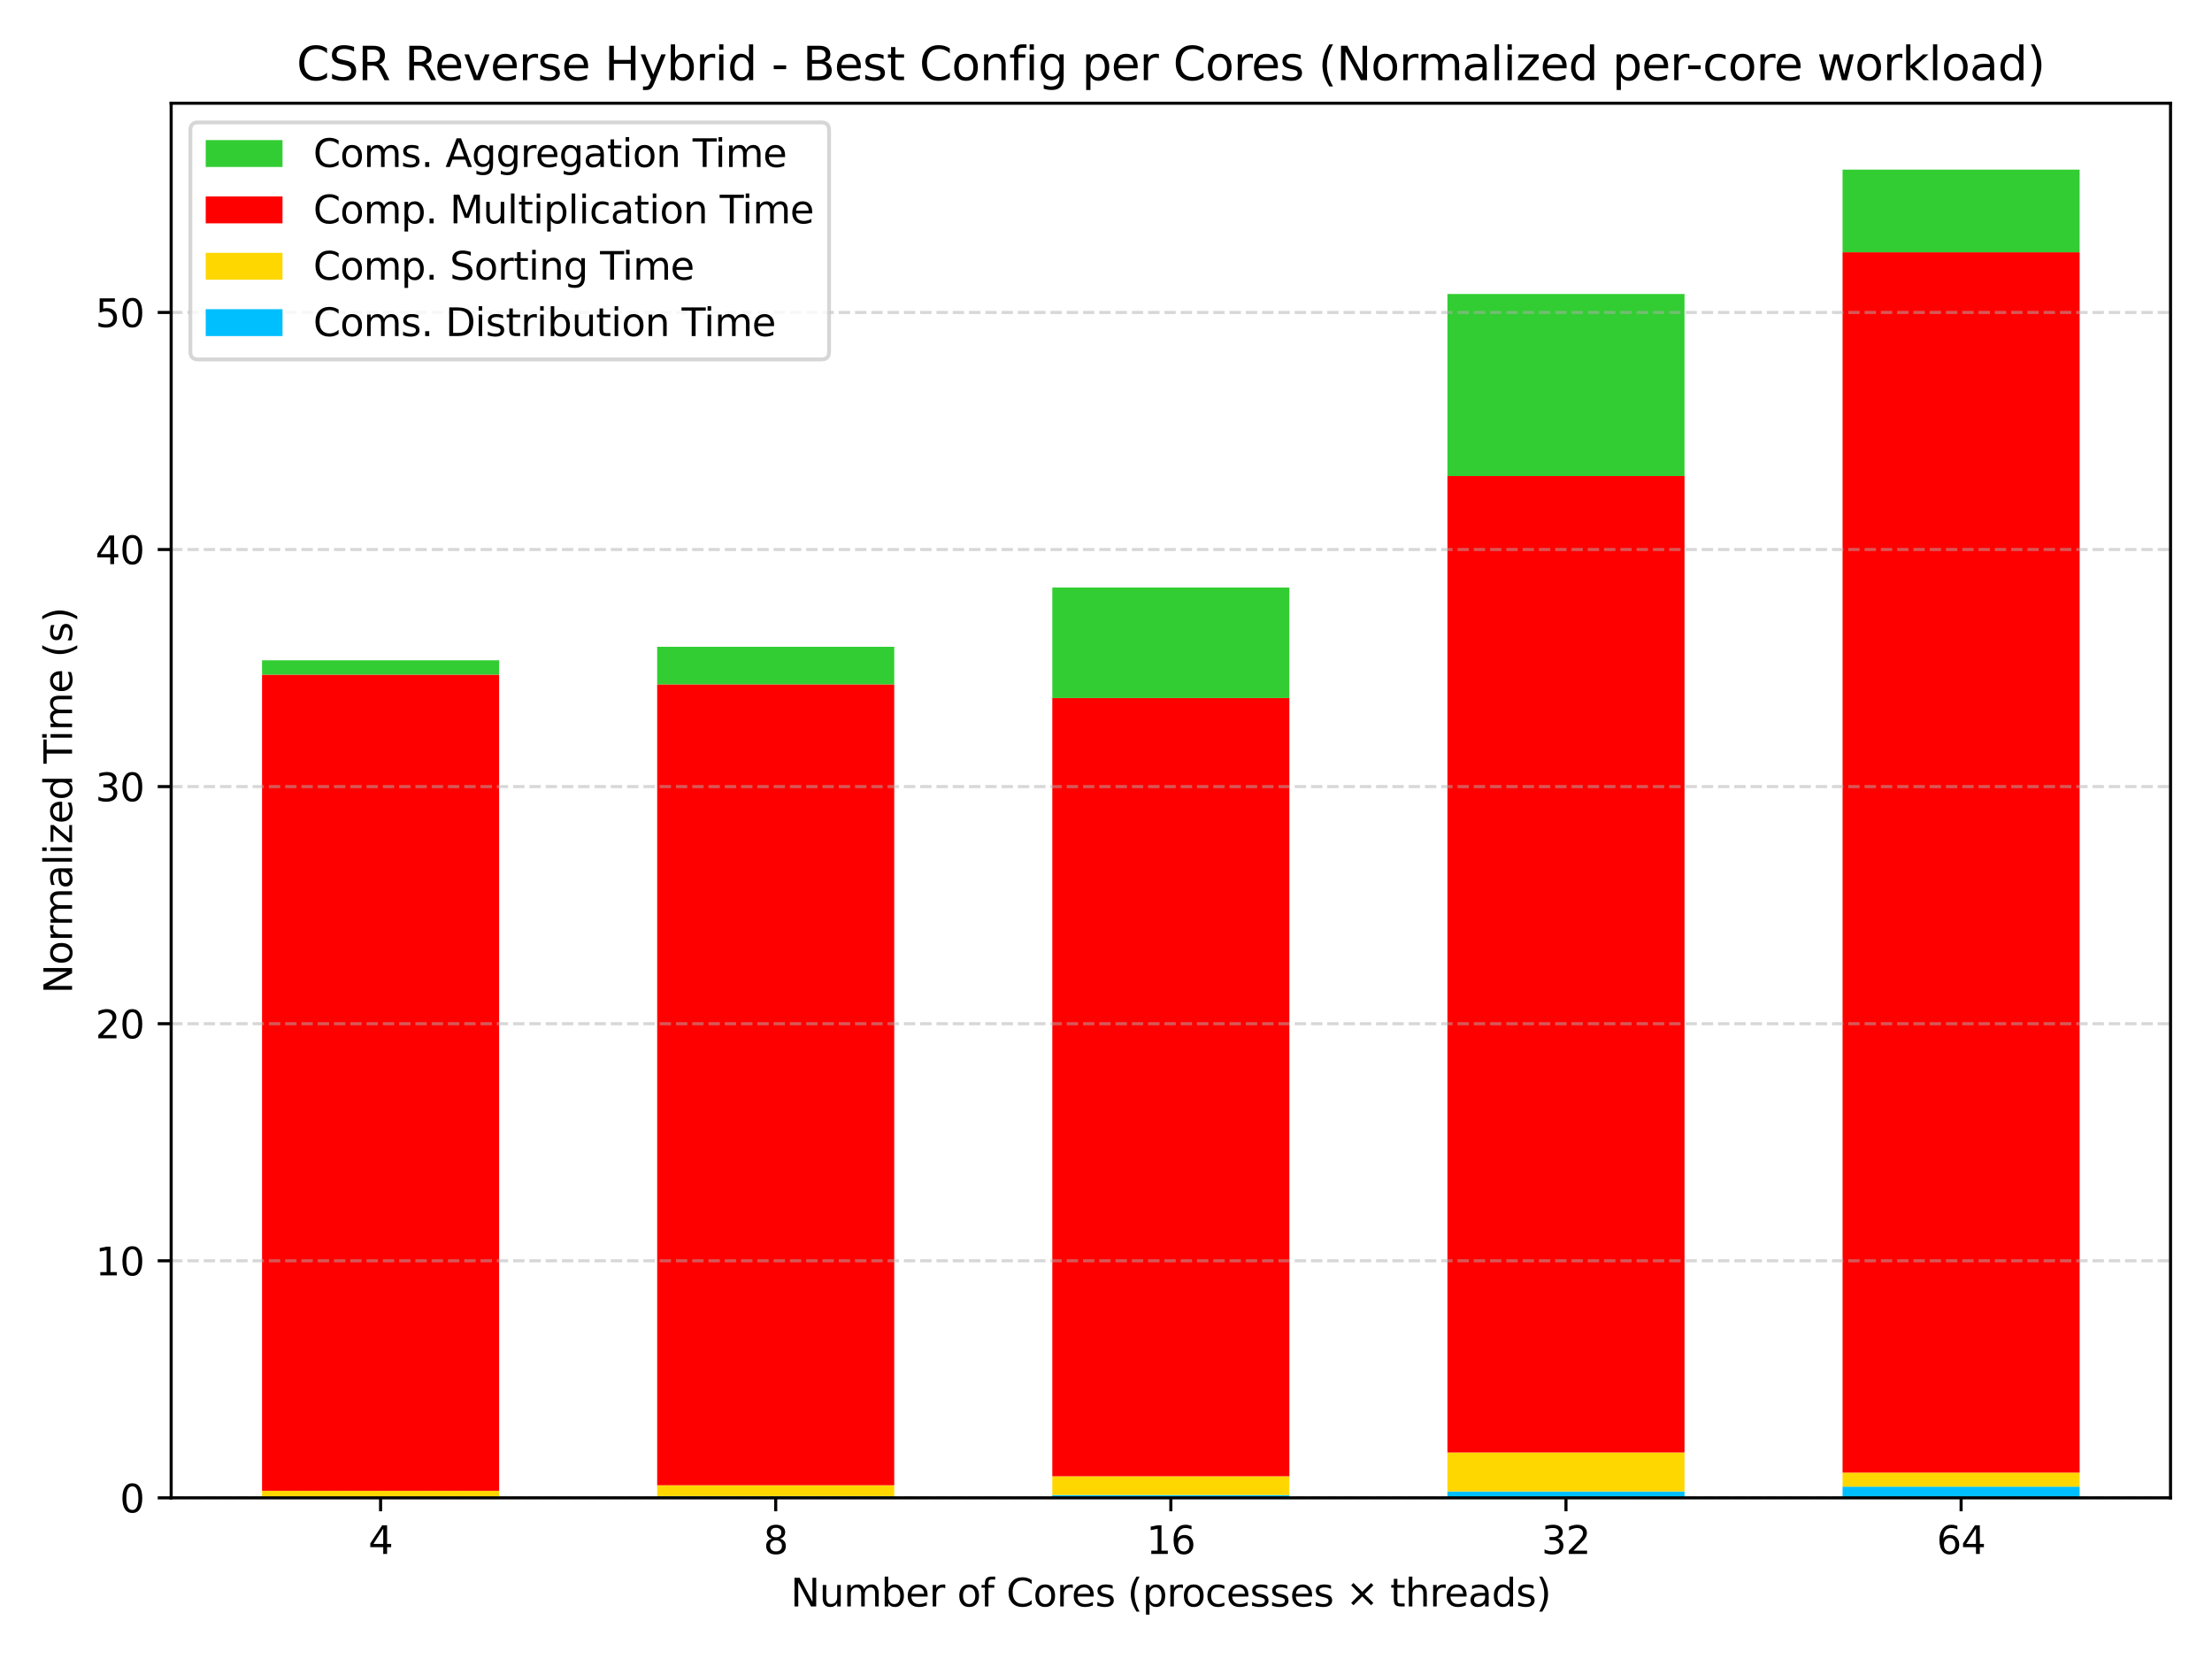 <?xml version="1.0" encoding="utf-8" standalone="no"?>
<!DOCTYPE svg PUBLIC "-//W3C//DTD SVG 1.1//EN"
  "http://www.w3.org/Graphics/SVG/1.1/DTD/svg11.dtd">
<svg xmlns:xlink="http://www.w3.org/1999/xlink" width="576pt" height="432pt" viewBox="0 0 576 432" xmlns="http://www.w3.org/2000/svg" version="1.1">
 <defs>
  <style type="text/css">*{stroke-linejoin: round; stroke-linecap: butt}</style>
 </defs>
 <g id="figure_1">
  <g id="patch_1">
   <path d="M 0 432 
L 576 432 
L 576 0 
L 0 0 
z
" style="fill: #ffffff"/>
  </g>
  <g id="axes_1">
   <g id="patch_2">
    <path d="M 44.57 390.04 
L 565.2 390.04 
L 565.2 26.88 
L 44.57 26.88 
z
" style="fill: #ffffff"/>
   </g>
   <g id="patch_3">
    <path d="M 68.235 390.04 
L 129.97 390.04 
L 129.97 389.785 
L 68.235 389.785 
z
" clip-path="url(#p89ccb4f1e6)" style="fill: #00bfff"/>
   </g>
   <g id="patch_4">
    <path d="M 171.126 390.04 
L 232.861 390.04 
L 232.861 389.586 
L 171.126 389.586 
z
" clip-path="url(#p89ccb4f1e6)" style="fill: #00bfff"/>
   </g>
   <g id="patch_5">
    <path d="M 274.018 390.04 
L 335.752 390.04 
L 335.752 389.303 
L 274.018 389.303 
z
" clip-path="url(#p89ccb4f1e6)" style="fill: #00bfff"/>
   </g>
   <g id="patch_6">
    <path d="M 376.909 390.04 
L 438.644 390.04 
L 438.644 388.361 
L 376.909 388.361 
z
" clip-path="url(#p89ccb4f1e6)" style="fill: #00bfff"/>
   </g>
   <g id="patch_7">
    <path d="M 479.8 390.04 
L 541.535 390.04 
L 541.535 387.122 
L 479.8 387.122 
z
" clip-path="url(#p89ccb4f1e6)" style="fill: #00bfff"/>
   </g>
   <g id="patch_8">
    <path d="M 68.235 389.785 
L 129.97 389.785 
L 129.97 388.197 
L 68.235 388.197 
z
" clip-path="url(#p89ccb4f1e6)" style="fill: #ffd700"/>
   </g>
   <g id="patch_9">
    <path d="M 171.126 389.586 
L 232.861 389.586 
L 232.861 386.757 
L 171.126 386.757 
z
" clip-path="url(#p89ccb4f1e6)" style="fill: #ffd700"/>
   </g>
   <g id="patch_10">
    <path d="M 274.018 389.303 
L 335.752 389.303 
L 335.752 384.415 
L 274.018 384.415 
z
" clip-path="url(#p89ccb4f1e6)" style="fill: #ffd700"/>
   </g>
   <g id="patch_11">
    <path d="M 376.909 388.361 
L 438.644 388.361 
L 438.644 378.218 
L 376.909 378.218 
z
" clip-path="url(#p89ccb4f1e6)" style="fill: #ffd700"/>
   </g>
   <g id="patch_12">
    <path d="M 479.8 387.122 
L 541.535 387.122 
L 541.535 383.462 
L 479.8 383.462 
z
" clip-path="url(#p89ccb4f1e6)" style="fill: #ffd700"/>
   </g>
   <g id="patch_13">
    <path d="M 68.235 388.197 
L 129.97 388.197 
L 129.97 175.681 
L 68.235 175.681 
z
" clip-path="url(#p89ccb4f1e6)" style="fill: #ff0000"/>
   </g>
   <g id="patch_14">
    <path d="M 171.126 386.757 
L 232.861 386.757 
L 232.861 178.21 
L 171.126 178.21 
z
" clip-path="url(#p89ccb4f1e6)" style="fill: #ff0000"/>
   </g>
   <g id="patch_15">
    <path d="M 274.018 384.415 
L 335.752 384.415 
L 335.752 181.768 
L 274.018 181.768 
z
" clip-path="url(#p89ccb4f1e6)" style="fill: #ff0000"/>
   </g>
   <g id="patch_16">
    <path d="M 376.909 378.218 
L 438.644 378.218 
L 438.644 123.959 
L 376.909 123.959 
z
" clip-path="url(#p89ccb4f1e6)" style="fill: #ff0000"/>
   </g>
   <g id="patch_17">
    <path d="M 479.8 383.462 
L 541.535 383.462 
L 541.535 65.687 
L 479.8 65.687 
z
" clip-path="url(#p89ccb4f1e6)" style="fill: #ff0000"/>
   </g>
   <g id="patch_18">
    <path d="M 68.235 175.681 
L 129.97 175.681 
L 129.97 171.94 
L 68.235 171.94 
z
" clip-path="url(#p89ccb4f1e6)" style="fill: #32cd32"/>
   </g>
   <g id="patch_19">
    <path d="M 171.126 178.21 
L 232.861 178.21 
L 232.861 168.423 
L 171.126 168.423 
z
" clip-path="url(#p89ccb4f1e6)" style="fill: #32cd32"/>
   </g>
   <g id="patch_20">
    <path d="M 274.018 181.768 
L 335.752 181.768 
L 335.752 152.994 
L 274.018 152.994 
z
" clip-path="url(#p89ccb4f1e6)" style="fill: #32cd32"/>
   </g>
   <g id="patch_21">
    <path d="M 376.909 123.959 
L 438.644 123.959 
L 438.644 76.554 
L 376.909 76.554 
z
" clip-path="url(#p89ccb4f1e6)" style="fill: #32cd32"/>
   </g>
   <g id="patch_22">
    <path d="M 479.8 65.687 
L 541.535 65.687 
L 541.535 44.173 
L 479.8 44.173 
z
" clip-path="url(#p89ccb4f1e6)" style="fill: #32cd32"/>
   </g>
   <g id="matplotlib.axis_1">
    <g id="xtick_1">
     <g id="line2d_1">
      <defs>
       <path id="m158263ccc2" d="M 0 0 
L 0 3.5 
" style="stroke: #000000; stroke-width: 0.8"/>
      </defs>
      <g>
       <use xlink:href="#m158263ccc2" x="99.102" y="390.04" style="stroke: #000000; stroke-width: 0.8"/>
      </g>
     </g>
     <g id="text_1">
      <!-- 4 -->
      <g transform="translate(95.921 404.638) scale(0.1 -0.1)">
       <defs>
        <path id="DejaVuSans-34" d="M 2419 4116 
L 825 1625 
L 2419 1625 
L 2419 4116 
z
M 2253 4666 
L 3047 4666 
L 3047 1625 
L 3713 1625 
L 3713 1100 
L 3047 1100 
L 3047 0 
L 2419 0 
L 2419 1100 
L 313 1100 
L 313 1709 
L 2253 4666 
z
" transform="scale(0.016)"/>
       </defs>
       <use xlink:href="#DejaVuSans-34"/>
      </g>
     </g>
    </g>
    <g id="xtick_2">
     <g id="line2d_2">
      <g>
       <use xlink:href="#m158263ccc2" x="201.994" y="390.04" style="stroke: #000000; stroke-width: 0.8"/>
      </g>
     </g>
     <g id="text_2">
      <!-- 8 -->
      <g transform="translate(198.812 404.638) scale(0.1 -0.1)">
       <defs>
        <path id="DejaVuSans-38" d="M 2034 2216 
Q 1584 2216 1326 1975 
Q 1069 1734 1069 1313 
Q 1069 891 1326 650 
Q 1584 409 2034 409 
Q 2484 409 2743 651 
Q 3003 894 3003 1313 
Q 3003 1734 2745 1975 
Q 2488 2216 2034 2216 
z
M 1403 2484 
Q 997 2584 770 2862 
Q 544 3141 544 3541 
Q 544 4100 942 4425 
Q 1341 4750 2034 4750 
Q 2731 4750 3128 4425 
Q 3525 4100 3525 3541 
Q 3525 3141 3298 2862 
Q 3072 2584 2669 2484 
Q 3125 2378 3379 2068 
Q 3634 1759 3634 1313 
Q 3634 634 3220 271 
Q 2806 -91 2034 -91 
Q 1263 -91 848 271 
Q 434 634 434 1313 
Q 434 1759 690 2068 
Q 947 2378 1403 2484 
z
M 1172 3481 
Q 1172 3119 1398 2916 
Q 1625 2713 2034 2713 
Q 2441 2713 2670 2916 
Q 2900 3119 2900 3481 
Q 2900 3844 2670 4047 
Q 2441 4250 2034 4250 
Q 1625 4250 1398 4047 
Q 1172 3844 1172 3481 
z
" transform="scale(0.016)"/>
       </defs>
       <use xlink:href="#DejaVuSans-38"/>
      </g>
     </g>
    </g>
    <g id="xtick_3">
     <g id="line2d_3">
      <g>
       <use xlink:href="#m158263ccc2" x="304.885" y="390.04" style="stroke: #000000; stroke-width: 0.8"/>
      </g>
     </g>
     <g id="text_3">
      <!-- 16 -->
      <g transform="translate(298.522 404.638) scale(0.1 -0.1)">
       <defs>
        <path id="DejaVuSans-31" d="M 794 531 
L 1825 531 
L 1825 4091 
L 703 3866 
L 703 4441 
L 1819 4666 
L 2450 4666 
L 2450 531 
L 3481 531 
L 3481 0 
L 794 0 
L 794 531 
z
" transform="scale(0.016)"/>
        <path id="DejaVuSans-36" d="M 2113 2584 
Q 1688 2584 1439 2293 
Q 1191 2003 1191 1497 
Q 1191 994 1439 701 
Q 1688 409 2113 409 
Q 2538 409 2786 701 
Q 3034 994 3034 1497 
Q 3034 2003 2786 2293 
Q 2538 2584 2113 2584 
z
M 3366 4563 
L 3366 3988 
Q 3128 4100 2886 4159 
Q 2644 4219 2406 4219 
Q 1781 4219 1451 3797 
Q 1122 3375 1075 2522 
Q 1259 2794 1537 2939 
Q 1816 3084 2150 3084 
Q 2853 3084 3261 2657 
Q 3669 2231 3669 1497 
Q 3669 778 3244 343 
Q 2819 -91 2113 -91 
Q 1303 -91 875 529 
Q 447 1150 447 2328 
Q 447 3434 972 4092 
Q 1497 4750 2381 4750 
Q 2619 4750 2861 4703 
Q 3103 4656 3366 4563 
z
" transform="scale(0.016)"/>
       </defs>
       <use xlink:href="#DejaVuSans-31"/>
       <use xlink:href="#DejaVuSans-36" x="63.623"/>
      </g>
     </g>
    </g>
    <g id="xtick_4">
     <g id="line2d_4">
      <g>
       <use xlink:href="#m158263ccc2" x="407.776" y="390.04" style="stroke: #000000; stroke-width: 0.8"/>
      </g>
     </g>
     <g id="text_4">
      <!-- 32 -->
      <g transform="translate(401.414 404.638) scale(0.1 -0.1)">
       <defs>
        <path id="DejaVuSans-33" d="M 2597 2516 
Q 3050 2419 3304 2112 
Q 3559 1806 3559 1356 
Q 3559 666 3084 287 
Q 2609 -91 1734 -91 
Q 1441 -91 1130 -33 
Q 819 25 488 141 
L 488 750 
Q 750 597 1062 519 
Q 1375 441 1716 441 
Q 2309 441 2620 675 
Q 2931 909 2931 1356 
Q 2931 1769 2642 2001 
Q 2353 2234 1838 2234 
L 1294 2234 
L 1294 2753 
L 1863 2753 
Q 2328 2753 2575 2939 
Q 2822 3125 2822 3475 
Q 2822 3834 2567 4026 
Q 2313 4219 1838 4219 
Q 1578 4219 1281 4162 
Q 984 4106 628 3988 
L 628 4550 
Q 988 4650 1302 4700 
Q 1616 4750 1894 4750 
Q 2613 4750 3031 4423 
Q 3450 4097 3450 3541 
Q 3450 3153 3228 2886 
Q 3006 2619 2597 2516 
z
" transform="scale(0.016)"/>
        <path id="DejaVuSans-32" d="M 1228 531 
L 3431 531 
L 3431 0 
L 469 0 
L 469 531 
Q 828 903 1448 1529 
Q 2069 2156 2228 2338 
Q 2531 2678 2651 2914 
Q 2772 3150 2772 3378 
Q 2772 3750 2511 3984 
Q 2250 4219 1831 4219 
Q 1534 4219 1204 4116 
Q 875 4013 500 3803 
L 500 4441 
Q 881 4594 1212 4672 
Q 1544 4750 1819 4750 
Q 2544 4750 2975 4387 
Q 3406 4025 3406 3419 
Q 3406 3131 3298 2873 
Q 3191 2616 2906 2266 
Q 2828 2175 2409 1742 
Q 1991 1309 1228 531 
z
" transform="scale(0.016)"/>
       </defs>
       <use xlink:href="#DejaVuSans-33"/>
       <use xlink:href="#DejaVuSans-32" x="63.623"/>
      </g>
     </g>
    </g>
    <g id="xtick_5">
     <g id="line2d_5">
      <g>
       <use xlink:href="#m158263ccc2" x="510.668" y="390.04" style="stroke: #000000; stroke-width: 0.8"/>
      </g>
     </g>
     <g id="text_5">
      <!-- 64 -->
      <g transform="translate(504.305 404.638) scale(0.1 -0.1)">
       <use xlink:href="#DejaVuSans-36"/>
       <use xlink:href="#DejaVuSans-34" x="63.623"/>
      </g>
     </g>
    </g>
    <g id="text_6">
     <!-- Number of Cores (processes × threads) -->
     <g transform="translate(205.883 418.317) scale(0.1 -0.1)">
      <defs>
       <path id="DejaVuSans-4e" d="M 628 4666 
L 1478 4666 
L 3547 763 
L 3547 4666 
L 4159 4666 
L 4159 0 
L 3309 0 
L 1241 3903 
L 1241 0 
L 628 0 
L 628 4666 
z
" transform="scale(0.016)"/>
       <path id="DejaVuSans-75" d="M 544 1381 
L 544 3500 
L 1119 3500 
L 1119 1403 
Q 1119 906 1312 657 
Q 1506 409 1894 409 
Q 2359 409 2629 706 
Q 2900 1003 2900 1516 
L 2900 3500 
L 3475 3500 
L 3475 0 
L 2900 0 
L 2900 538 
Q 2691 219 2414 64 
Q 2138 -91 1772 -91 
Q 1169 -91 856 284 
Q 544 659 544 1381 
z
M 1991 3584 
L 1991 3584 
z
" transform="scale(0.016)"/>
       <path id="DejaVuSans-6d" d="M 3328 2828 
Q 3544 3216 3844 3400 
Q 4144 3584 4550 3584 
Q 5097 3584 5394 3201 
Q 5691 2819 5691 2113 
L 5691 0 
L 5113 0 
L 5113 2094 
Q 5113 2597 4934 2840 
Q 4756 3084 4391 3084 
Q 3944 3084 3684 2787 
Q 3425 2491 3425 1978 
L 3425 0 
L 2847 0 
L 2847 2094 
Q 2847 2600 2669 2842 
Q 2491 3084 2119 3084 
Q 1678 3084 1418 2786 
Q 1159 2488 1159 1978 
L 1159 0 
L 581 0 
L 581 3500 
L 1159 3500 
L 1159 2956 
Q 1356 3278 1631 3431 
Q 1906 3584 2284 3584 
Q 2666 3584 2933 3390 
Q 3200 3197 3328 2828 
z
" transform="scale(0.016)"/>
       <path id="DejaVuSans-62" d="M 3116 1747 
Q 3116 2381 2855 2742 
Q 2594 3103 2138 3103 
Q 1681 3103 1420 2742 
Q 1159 2381 1159 1747 
Q 1159 1113 1420 752 
Q 1681 391 2138 391 
Q 2594 391 2855 752 
Q 3116 1113 3116 1747 
z
M 1159 2969 
Q 1341 3281 1617 3432 
Q 1894 3584 2278 3584 
Q 2916 3584 3314 3078 
Q 3713 2572 3713 1747 
Q 3713 922 3314 415 
Q 2916 -91 2278 -91 
Q 1894 -91 1617 61 
Q 1341 213 1159 525 
L 1159 0 
L 581 0 
L 581 4863 
L 1159 4863 
L 1159 2969 
z
" transform="scale(0.016)"/>
       <path id="DejaVuSans-65" d="M 3597 1894 
L 3597 1613 
L 953 1613 
Q 991 1019 1311 708 
Q 1631 397 2203 397 
Q 2534 397 2845 478 
Q 3156 559 3463 722 
L 3463 178 
Q 3153 47 2828 -22 
Q 2503 -91 2169 -91 
Q 1331 -91 842 396 
Q 353 884 353 1716 
Q 353 2575 817 3079 
Q 1281 3584 2069 3584 
Q 2775 3584 3186 3129 
Q 3597 2675 3597 1894 
z
M 3022 2063 
Q 3016 2534 2758 2815 
Q 2500 3097 2075 3097 
Q 1594 3097 1305 2825 
Q 1016 2553 972 2059 
L 3022 2063 
z
" transform="scale(0.016)"/>
       <path id="DejaVuSans-72" d="M 2631 2963 
Q 2534 3019 2420 3045 
Q 2306 3072 2169 3072 
Q 1681 3072 1420 2755 
Q 1159 2438 1159 1844 
L 1159 0 
L 581 0 
L 581 3500 
L 1159 3500 
L 1159 2956 
Q 1341 3275 1631 3429 
Q 1922 3584 2338 3584 
Q 2397 3584 2469 3576 
Q 2541 3569 2628 3553 
L 2631 2963 
z
" transform="scale(0.016)"/>
       <path id="DejaVuSans-20" transform="scale(0.016)"/>
       <path id="DejaVuSans-6f" d="M 1959 3097 
Q 1497 3097 1228 2736 
Q 959 2375 959 1747 
Q 959 1119 1226 758 
Q 1494 397 1959 397 
Q 2419 397 2687 759 
Q 2956 1122 2956 1747 
Q 2956 2369 2687 2733 
Q 2419 3097 1959 3097 
z
M 1959 3584 
Q 2709 3584 3137 3096 
Q 3566 2609 3566 1747 
Q 3566 888 3137 398 
Q 2709 -91 1959 -91 
Q 1206 -91 779 398 
Q 353 888 353 1747 
Q 353 2609 779 3096 
Q 1206 3584 1959 3584 
z
" transform="scale(0.016)"/>
       <path id="DejaVuSans-66" d="M 2375 4863 
L 2375 4384 
L 1825 4384 
Q 1516 4384 1395 4259 
Q 1275 4134 1275 3809 
L 1275 3500 
L 2222 3500 
L 2222 3053 
L 1275 3053 
L 1275 0 
L 697 0 
L 697 3053 
L 147 3053 
L 147 3500 
L 697 3500 
L 697 3744 
Q 697 4328 969 4595 
Q 1241 4863 1831 4863 
L 2375 4863 
z
" transform="scale(0.016)"/>
       <path id="DejaVuSans-43" d="M 4122 4306 
L 4122 3641 
Q 3803 3938 3442 4084 
Q 3081 4231 2675 4231 
Q 1875 4231 1450 3742 
Q 1025 3253 1025 2328 
Q 1025 1406 1450 917 
Q 1875 428 2675 428 
Q 3081 428 3442 575 
Q 3803 722 4122 1019 
L 4122 359 
Q 3791 134 3420 21 
Q 3050 -91 2638 -91 
Q 1578 -91 968 557 
Q 359 1206 359 2328 
Q 359 3453 968 4101 
Q 1578 4750 2638 4750 
Q 3056 4750 3426 4639 
Q 3797 4528 4122 4306 
z
" transform="scale(0.016)"/>
       <path id="DejaVuSans-73" d="M 2834 3397 
L 2834 2853 
Q 2591 2978 2328 3040 
Q 2066 3103 1784 3103 
Q 1356 3103 1142 2972 
Q 928 2841 928 2578 
Q 928 2378 1081 2264 
Q 1234 2150 1697 2047 
L 1894 2003 
Q 2506 1872 2764 1633 
Q 3022 1394 3022 966 
Q 3022 478 2636 193 
Q 2250 -91 1575 -91 
Q 1294 -91 989 -36 
Q 684 19 347 128 
L 347 722 
Q 666 556 975 473 
Q 1284 391 1588 391 
Q 1994 391 2212 530 
Q 2431 669 2431 922 
Q 2431 1156 2273 1281 
Q 2116 1406 1581 1522 
L 1381 1569 
Q 847 1681 609 1914 
Q 372 2147 372 2553 
Q 372 3047 722 3315 
Q 1072 3584 1716 3584 
Q 2034 3584 2315 3537 
Q 2597 3491 2834 3397 
z
" transform="scale(0.016)"/>
       <path id="DejaVuSans-28" d="M 1984 4856 
Q 1566 4138 1362 3434 
Q 1159 2731 1159 2009 
Q 1159 1288 1364 580 
Q 1569 -128 1984 -844 
L 1484 -844 
Q 1016 -109 783 600 
Q 550 1309 550 2009 
Q 550 2706 781 3412 
Q 1013 4119 1484 4856 
L 1984 4856 
z
" transform="scale(0.016)"/>
       <path id="DejaVuSans-70" d="M 1159 525 
L 1159 -1331 
L 581 -1331 
L 581 3500 
L 1159 3500 
L 1159 2969 
Q 1341 3281 1617 3432 
Q 1894 3584 2278 3584 
Q 2916 3584 3314 3078 
Q 3713 2572 3713 1747 
Q 3713 922 3314 415 
Q 2916 -91 2278 -91 
Q 1894 -91 1617 61 
Q 1341 213 1159 525 
z
M 3116 1747 
Q 3116 2381 2855 2742 
Q 2594 3103 2138 3103 
Q 1681 3103 1420 2742 
Q 1159 2381 1159 1747 
Q 1159 1113 1420 752 
Q 1681 391 2138 391 
Q 2594 391 2855 752 
Q 3116 1113 3116 1747 
z
" transform="scale(0.016)"/>
       <path id="DejaVuSans-63" d="M 3122 3366 
L 3122 2828 
Q 2878 2963 2633 3030 
Q 2388 3097 2138 3097 
Q 1578 3097 1268 2742 
Q 959 2388 959 1747 
Q 959 1106 1268 751 
Q 1578 397 2138 397 
Q 2388 397 2633 464 
Q 2878 531 3122 666 
L 3122 134 
Q 2881 22 2623 -34 
Q 2366 -91 2075 -91 
Q 1284 -91 818 406 
Q 353 903 353 1747 
Q 353 2603 823 3093 
Q 1294 3584 2113 3584 
Q 2378 3584 2631 3529 
Q 2884 3475 3122 3366 
z
" transform="scale(0.016)"/>
       <path id="DejaVuSans-d7" d="M 4488 3438 
L 3059 2003 
L 4488 575 
L 4116 197 
L 2681 1631 
L 1247 197 
L 878 575 
L 2303 2003 
L 878 3438 
L 1247 3816 
L 2681 2381 
L 4116 3816 
L 4488 3438 
z
" transform="scale(0.016)"/>
       <path id="DejaVuSans-74" d="M 1172 4494 
L 1172 3500 
L 2356 3500 
L 2356 3053 
L 1172 3053 
L 1172 1153 
Q 1172 725 1289 603 
Q 1406 481 1766 481 
L 2356 481 
L 2356 0 
L 1766 0 
Q 1100 0 847 248 
Q 594 497 594 1153 
L 594 3053 
L 172 3053 
L 172 3500 
L 594 3500 
L 594 4494 
L 1172 4494 
z
" transform="scale(0.016)"/>
       <path id="DejaVuSans-68" d="M 3513 2113 
L 3513 0 
L 2938 0 
L 2938 2094 
Q 2938 2591 2744 2837 
Q 2550 3084 2163 3084 
Q 1697 3084 1428 2787 
Q 1159 2491 1159 1978 
L 1159 0 
L 581 0 
L 581 4863 
L 1159 4863 
L 1159 2956 
Q 1366 3272 1645 3428 
Q 1925 3584 2291 3584 
Q 2894 3584 3203 3211 
Q 3513 2838 3513 2113 
z
" transform="scale(0.016)"/>
       <path id="DejaVuSans-61" d="M 2194 1759 
Q 1497 1759 1228 1600 
Q 959 1441 959 1056 
Q 959 750 1161 570 
Q 1363 391 1709 391 
Q 2188 391 2477 730 
Q 2766 1069 2766 1631 
L 2766 1759 
L 2194 1759 
z
M 3341 1997 
L 3341 0 
L 2766 0 
L 2766 531 
Q 2569 213 2275 61 
Q 1981 -91 1556 -91 
Q 1019 -91 701 211 
Q 384 513 384 1019 
Q 384 1609 779 1909 
Q 1175 2209 1959 2209 
L 2766 2209 
L 2766 2266 
Q 2766 2663 2505 2880 
Q 2244 3097 1772 3097 
Q 1472 3097 1187 3025 
Q 903 2953 641 2809 
L 641 3341 
Q 956 3463 1253 3523 
Q 1550 3584 1831 3584 
Q 2591 3584 2966 3190 
Q 3341 2797 3341 1997 
z
" transform="scale(0.016)"/>
       <path id="DejaVuSans-64" d="M 2906 2969 
L 2906 4863 
L 3481 4863 
L 3481 0 
L 2906 0 
L 2906 525 
Q 2725 213 2448 61 
Q 2172 -91 1784 -91 
Q 1150 -91 751 415 
Q 353 922 353 1747 
Q 353 2572 751 3078 
Q 1150 3584 1784 3584 
Q 2172 3584 2448 3432 
Q 2725 3281 2906 2969 
z
M 947 1747 
Q 947 1113 1208 752 
Q 1469 391 1925 391 
Q 2381 391 2643 752 
Q 2906 1113 2906 1747 
Q 2906 2381 2643 2742 
Q 2381 3103 1925 3103 
Q 1469 3103 1208 2742 
Q 947 2381 947 1747 
z
" transform="scale(0.016)"/>
       <path id="DejaVuSans-29" d="M 513 4856 
L 1013 4856 
Q 1481 4119 1714 3412 
Q 1947 2706 1947 2009 
Q 1947 1309 1714 600 
Q 1481 -109 1013 -844 
L 513 -844 
Q 928 -128 1133 580 
Q 1338 1288 1338 2009 
Q 1338 2731 1133 3434 
Q 928 4138 513 4856 
z
" transform="scale(0.016)"/>
      </defs>
      <use xlink:href="#DejaVuSans-4e"/>
      <use xlink:href="#DejaVuSans-75" x="74.805"/>
      <use xlink:href="#DejaVuSans-6d" x="138.184"/>
      <use xlink:href="#DejaVuSans-62" x="235.596"/>
      <use xlink:href="#DejaVuSans-65" x="299.072"/>
      <use xlink:href="#DejaVuSans-72" x="360.596"/>
      <use xlink:href="#DejaVuSans-20" x="401.709"/>
      <use xlink:href="#DejaVuSans-6f" x="433.496"/>
      <use xlink:href="#DejaVuSans-66" x="494.678"/>
      <use xlink:href="#DejaVuSans-20" x="529.883"/>
      <use xlink:href="#DejaVuSans-43" x="561.67"/>
      <use xlink:href="#DejaVuSans-6f" x="631.494"/>
      <use xlink:href="#DejaVuSans-72" x="692.676"/>
      <use xlink:href="#DejaVuSans-65" x="731.539"/>
      <use xlink:href="#DejaVuSans-73" x="793.062"/>
      <use xlink:href="#DejaVuSans-20" x="845.162"/>
      <use xlink:href="#DejaVuSans-28" x="876.949"/>
      <use xlink:href="#DejaVuSans-70" x="915.963"/>
      <use xlink:href="#DejaVuSans-72" x="979.439"/>
      <use xlink:href="#DejaVuSans-6f" x="1018.303"/>
      <use xlink:href="#DejaVuSans-63" x="1079.484"/>
      <use xlink:href="#DejaVuSans-65" x="1134.465"/>
      <use xlink:href="#DejaVuSans-73" x="1195.988"/>
      <use xlink:href="#DejaVuSans-73" x="1248.088"/>
      <use xlink:href="#DejaVuSans-65" x="1300.188"/>
      <use xlink:href="#DejaVuSans-73" x="1361.711"/>
      <use xlink:href="#DejaVuSans-20" x="1413.811"/>
      <use xlink:href="#DejaVuSans-d7" x="1445.598"/>
      <use xlink:href="#DejaVuSans-20" x="1529.387"/>
      <use xlink:href="#DejaVuSans-74" x="1561.174"/>
      <use xlink:href="#DejaVuSans-68" x="1600.383"/>
      <use xlink:href="#DejaVuSans-72" x="1663.762"/>
      <use xlink:href="#DejaVuSans-65" x="1702.625"/>
      <use xlink:href="#DejaVuSans-61" x="1764.148"/>
      <use xlink:href="#DejaVuSans-64" x="1825.428"/>
      <use xlink:href="#DejaVuSans-73" x="1888.904"/>
      <use xlink:href="#DejaVuSans-29" x="1941.004"/>
     </g>
    </g>
   </g>
   <g id="matplotlib.axis_2">
    <g id="ytick_1">
     <g id="line2d_6">
      <path d="M 44.57 390.04 
L 565.2 390.04 
" clip-path="url(#p89ccb4f1e6)" style="fill: none; stroke-dasharray: 2.96,1.28; stroke-dashoffset: 0; stroke: #b0b0b0; stroke-opacity: 0.5; stroke-width: 0.8"/>
     </g>
     <g id="line2d_7">
      <defs>
       <path id="me0f0fa657c" d="M 0 0 
L -3.5 0 
" style="stroke: #000000; stroke-width: 0.8"/>
      </defs>
      <g>
       <use xlink:href="#me0f0fa657c" x="44.57" y="390.04" style="stroke: #000000; stroke-width: 0.8"/>
      </g>
     </g>
     <g id="text_7">
      <!-- 0 -->
      <g transform="translate(31.207 393.839) scale(0.1 -0.1)">
       <defs>
        <path id="DejaVuSans-30" d="M 2034 4250 
Q 1547 4250 1301 3770 
Q 1056 3291 1056 2328 
Q 1056 1369 1301 889 
Q 1547 409 2034 409 
Q 2525 409 2770 889 
Q 3016 1369 3016 2328 
Q 3016 3291 2770 3770 
Q 2525 4250 2034 4250 
z
M 2034 4750 
Q 2819 4750 3233 4129 
Q 3647 3509 3647 2328 
Q 3647 1150 3233 529 
Q 2819 -91 2034 -91 
Q 1250 -91 836 529 
Q 422 1150 422 2328 
Q 422 3509 836 4129 
Q 1250 4750 2034 4750 
z
" transform="scale(0.016)"/>
       </defs>
       <use xlink:href="#DejaVuSans-30"/>
      </g>
     </g>
    </g>
    <g id="ytick_2">
     <g id="line2d_8">
      <path d="M 44.57 328.304 
L 565.2 328.304 
" clip-path="url(#p89ccb4f1e6)" style="fill: none; stroke-dasharray: 2.96,1.28; stroke-dashoffset: 0; stroke: #b0b0b0; stroke-opacity: 0.5; stroke-width: 0.8"/>
     </g>
     <g id="line2d_9">
      <g>
       <use xlink:href="#me0f0fa657c" x="44.57" y="328.304" style="stroke: #000000; stroke-width: 0.8"/>
      </g>
     </g>
     <g id="text_8">
      <!-- 10 -->
      <g transform="translate(24.845 332.104) scale(0.1 -0.1)">
       <use xlink:href="#DejaVuSans-31"/>
       <use xlink:href="#DejaVuSans-30" x="63.623"/>
      </g>
     </g>
    </g>
    <g id="ytick_3">
     <g id="line2d_10">
      <path d="M 44.57 266.569 
L 565.2 266.569 
" clip-path="url(#p89ccb4f1e6)" style="fill: none; stroke-dasharray: 2.96,1.28; stroke-dashoffset: 0; stroke: #b0b0b0; stroke-opacity: 0.5; stroke-width: 0.8"/>
     </g>
     <g id="line2d_11">
      <g>
       <use xlink:href="#me0f0fa657c" x="44.57" y="266.569" style="stroke: #000000; stroke-width: 0.8"/>
      </g>
     </g>
     <g id="text_9">
      <!-- 20 -->
      <g transform="translate(24.845 270.368) scale(0.1 -0.1)">
       <use xlink:href="#DejaVuSans-32"/>
       <use xlink:href="#DejaVuSans-30" x="63.623"/>
      </g>
     </g>
    </g>
    <g id="ytick_4">
     <g id="line2d_12">
      <path d="M 44.57 204.833 
L 565.2 204.833 
" clip-path="url(#p89ccb4f1e6)" style="fill: none; stroke-dasharray: 2.96,1.28; stroke-dashoffset: 0; stroke: #b0b0b0; stroke-opacity: 0.5; stroke-width: 0.8"/>
     </g>
     <g id="line2d_13">
      <g>
       <use xlink:href="#me0f0fa657c" x="44.57" y="204.833" style="stroke: #000000; stroke-width: 0.8"/>
      </g>
     </g>
     <g id="text_10">
      <!-- 30 -->
      <g transform="translate(24.845 208.632) scale(0.1 -0.1)">
       <use xlink:href="#DejaVuSans-33"/>
       <use xlink:href="#DejaVuSans-30" x="63.623"/>
      </g>
     </g>
    </g>
    <g id="ytick_5">
     <g id="line2d_14">
      <path d="M 44.57 143.097 
L 565.2 143.097 
" clip-path="url(#p89ccb4f1e6)" style="fill: none; stroke-dasharray: 2.96,1.28; stroke-dashoffset: 0; stroke: #b0b0b0; stroke-opacity: 0.5; stroke-width: 0.8"/>
     </g>
     <g id="line2d_15">
      <g>
       <use xlink:href="#me0f0fa657c" x="44.57" y="143.097" style="stroke: #000000; stroke-width: 0.8"/>
      </g>
     </g>
     <g id="text_11">
      <!-- 40 -->
      <g transform="translate(24.845 146.897) scale(0.1 -0.1)">
       <use xlink:href="#DejaVuSans-34"/>
       <use xlink:href="#DejaVuSans-30" x="63.623"/>
      </g>
     </g>
    </g>
    <g id="ytick_6">
     <g id="line2d_16">
      <path d="M 44.57 81.362 
L 565.2 81.362 
" clip-path="url(#p89ccb4f1e6)" style="fill: none; stroke-dasharray: 2.96,1.28; stroke-dashoffset: 0; stroke: #b0b0b0; stroke-opacity: 0.5; stroke-width: 0.8"/>
     </g>
     <g id="line2d_17">
      <g>
       <use xlink:href="#me0f0fa657c" x="44.57" y="81.362" style="stroke: #000000; stroke-width: 0.8"/>
      </g>
     </g>
     <g id="text_12">
      <!-- 50 -->
      <g transform="translate(24.845 85.161) scale(0.1 -0.1)">
       <defs>
        <path id="DejaVuSans-35" d="M 691 4666 
L 3169 4666 
L 3169 4134 
L 1269 4134 
L 1269 2991 
Q 1406 3038 1543 3061 
Q 1681 3084 1819 3084 
Q 2600 3084 3056 2656 
Q 3513 2228 3513 1497 
Q 3513 744 3044 326 
Q 2575 -91 1722 -91 
Q 1428 -91 1123 -41 
Q 819 9 494 109 
L 494 744 
Q 775 591 1075 516 
Q 1375 441 1709 441 
Q 2250 441 2565 725 
Q 2881 1009 2881 1497 
Q 2881 1984 2565 2268 
Q 2250 2553 1709 2553 
Q 1456 2553 1204 2497 
Q 953 2441 691 2322 
L 691 4666 
z
" transform="scale(0.016)"/>
       </defs>
       <use xlink:href="#DejaVuSans-35"/>
       <use xlink:href="#DejaVuSans-30" x="63.623"/>
      </g>
     </g>
    </g>
    <g id="text_13">
     <!-- Normalized Time (s) -->
     <g transform="translate(18.765 258.733) rotate(-90) scale(0.1 -0.1)">
      <defs>
       <path id="DejaVuSans-6c" d="M 603 4863 
L 1178 4863 
L 1178 0 
L 603 0 
L 603 4863 
z
" transform="scale(0.016)"/>
       <path id="DejaVuSans-69" d="M 603 3500 
L 1178 3500 
L 1178 0 
L 603 0 
L 603 3500 
z
M 603 4863 
L 1178 4863 
L 1178 4134 
L 603 4134 
L 603 4863 
z
" transform="scale(0.016)"/>
       <path id="DejaVuSans-7a" d="M 353 3500 
L 3084 3500 
L 3084 2975 
L 922 459 
L 3084 459 
L 3084 0 
L 275 0 
L 275 525 
L 2438 3041 
L 353 3041 
L 353 3500 
z
" transform="scale(0.016)"/>
       <path id="DejaVuSans-54" d="M -19 4666 
L 3928 4666 
L 3928 4134 
L 2272 4134 
L 2272 0 
L 1638 0 
L 1638 4134 
L -19 4134 
L -19 4666 
z
" transform="scale(0.016)"/>
      </defs>
      <use xlink:href="#DejaVuSans-4e"/>
      <use xlink:href="#DejaVuSans-6f" x="74.805"/>
      <use xlink:href="#DejaVuSans-72" x="135.986"/>
      <use xlink:href="#DejaVuSans-6d" x="175.35"/>
      <use xlink:href="#DejaVuSans-61" x="272.762"/>
      <use xlink:href="#DejaVuSans-6c" x="334.041"/>
      <use xlink:href="#DejaVuSans-69" x="361.824"/>
      <use xlink:href="#DejaVuSans-7a" x="389.607"/>
      <use xlink:href="#DejaVuSans-65" x="442.098"/>
      <use xlink:href="#DejaVuSans-64" x="503.621"/>
      <use xlink:href="#DejaVuSans-20" x="567.098"/>
      <use xlink:href="#DejaVuSans-54" x="598.885"/>
      <use xlink:href="#DejaVuSans-69" x="656.844"/>
      <use xlink:href="#DejaVuSans-6d" x="684.627"/>
      <use xlink:href="#DejaVuSans-65" x="782.039"/>
      <use xlink:href="#DejaVuSans-20" x="843.562"/>
      <use xlink:href="#DejaVuSans-28" x="875.35"/>
      <use xlink:href="#DejaVuSans-73" x="914.363"/>
      <use xlink:href="#DejaVuSans-29" x="966.463"/>
     </g>
    </g>
   </g>
   <g id="patch_23">
    <path d="M 44.57 390.04 
L 44.57 26.88 
" style="fill: none; stroke: #000000; stroke-width: 0.8; stroke-linejoin: miter; stroke-linecap: square"/>
   </g>
   <g id="patch_24">
    <path d="M 565.2 390.04 
L 565.2 26.88 
" style="fill: none; stroke: #000000; stroke-width: 0.8; stroke-linejoin: miter; stroke-linecap: square"/>
   </g>
   <g id="patch_25">
    <path d="M 44.57 390.04 
L 565.2 390.04 
" style="fill: none; stroke: #000000; stroke-width: 0.8; stroke-linejoin: miter; stroke-linecap: square"/>
   </g>
   <g id="patch_26">
    <path d="M 44.57 26.88 
L 565.2 26.88 
" style="fill: none; stroke: #000000; stroke-width: 0.8; stroke-linejoin: miter; stroke-linecap: square"/>
   </g>
   <g id="text_14">
    <!-- CSR Reverse Hybrid - Best Config per Cores (Normalized per-core workload) -->
    <g transform="translate(77.24 20.88) scale(0.12 -0.12)">
     <defs>
      <path id="DejaVuSans-53" d="M 3425 4513 
L 3425 3897 
Q 3066 4069 2747 4153 
Q 2428 4238 2131 4238 
Q 1616 4238 1336 4038 
Q 1056 3838 1056 3469 
Q 1056 3159 1242 3001 
Q 1428 2844 1947 2747 
L 2328 2669 
Q 3034 2534 3370 2195 
Q 3706 1856 3706 1288 
Q 3706 609 3251 259 
Q 2797 -91 1919 -91 
Q 1588 -91 1214 -16 
Q 841 59 441 206 
L 441 856 
Q 825 641 1194 531 
Q 1563 422 1919 422 
Q 2459 422 2753 634 
Q 3047 847 3047 1241 
Q 3047 1584 2836 1778 
Q 2625 1972 2144 2069 
L 1759 2144 
Q 1053 2284 737 2584 
Q 422 2884 422 3419 
Q 422 4038 858 4394 
Q 1294 4750 2059 4750 
Q 2388 4750 2728 4690 
Q 3069 4631 3425 4513 
z
" transform="scale(0.016)"/>
      <path id="DejaVuSans-52" d="M 2841 2188 
Q 3044 2119 3236 1894 
Q 3428 1669 3622 1275 
L 4263 0 
L 3584 0 
L 2988 1197 
Q 2756 1666 2539 1819 
Q 2322 1972 1947 1972 
L 1259 1972 
L 1259 0 
L 628 0 
L 628 4666 
L 2053 4666 
Q 2853 4666 3247 4331 
Q 3641 3997 3641 3322 
Q 3641 2881 3436 2590 
Q 3231 2300 2841 2188 
z
M 1259 4147 
L 1259 2491 
L 2053 2491 
Q 2509 2491 2742 2702 
Q 2975 2913 2975 3322 
Q 2975 3731 2742 3939 
Q 2509 4147 2053 4147 
L 1259 4147 
z
" transform="scale(0.016)"/>
      <path id="DejaVuSans-76" d="M 191 3500 
L 800 3500 
L 1894 563 
L 2988 3500 
L 3597 3500 
L 2284 0 
L 1503 0 
L 191 3500 
z
" transform="scale(0.016)"/>
      <path id="DejaVuSans-48" d="M 628 4666 
L 1259 4666 
L 1259 2753 
L 3553 2753 
L 3553 4666 
L 4184 4666 
L 4184 0 
L 3553 0 
L 3553 2222 
L 1259 2222 
L 1259 0 
L 628 0 
L 628 4666 
z
" transform="scale(0.016)"/>
      <path id="DejaVuSans-79" d="M 2059 -325 
Q 1816 -950 1584 -1140 
Q 1353 -1331 966 -1331 
L 506 -1331 
L 506 -850 
L 844 -850 
Q 1081 -850 1212 -737 
Q 1344 -625 1503 -206 
L 1606 56 
L 191 3500 
L 800 3500 
L 1894 763 
L 2988 3500 
L 3597 3500 
L 2059 -325 
z
" transform="scale(0.016)"/>
      <path id="DejaVuSans-2d" d="M 313 2009 
L 1997 2009 
L 1997 1497 
L 313 1497 
L 313 2009 
z
" transform="scale(0.016)"/>
      <path id="DejaVuSans-42" d="M 1259 2228 
L 1259 519 
L 2272 519 
Q 2781 519 3026 730 
Q 3272 941 3272 1375 
Q 3272 1813 3026 2020 
Q 2781 2228 2272 2228 
L 1259 2228 
z
M 1259 4147 
L 1259 2741 
L 2194 2741 
Q 2656 2741 2882 2914 
Q 3109 3088 3109 3444 
Q 3109 3797 2882 3972 
Q 2656 4147 2194 4147 
L 1259 4147 
z
M 628 4666 
L 2241 4666 
Q 2963 4666 3353 4366 
Q 3744 4066 3744 3513 
Q 3744 3084 3544 2831 
Q 3344 2578 2956 2516 
Q 3422 2416 3680 2098 
Q 3938 1781 3938 1306 
Q 3938 681 3513 340 
Q 3088 0 2303 0 
L 628 0 
L 628 4666 
z
" transform="scale(0.016)"/>
      <path id="DejaVuSans-6e" d="M 3513 2113 
L 3513 0 
L 2938 0 
L 2938 2094 
Q 2938 2591 2744 2837 
Q 2550 3084 2163 3084 
Q 1697 3084 1428 2787 
Q 1159 2491 1159 1978 
L 1159 0 
L 581 0 
L 581 3500 
L 1159 3500 
L 1159 2956 
Q 1366 3272 1645 3428 
Q 1925 3584 2291 3584 
Q 2894 3584 3203 3211 
Q 3513 2838 3513 2113 
z
" transform="scale(0.016)"/>
      <path id="DejaVuSans-67" d="M 2906 1791 
Q 2906 2416 2648 2759 
Q 2391 3103 1925 3103 
Q 1463 3103 1205 2759 
Q 947 2416 947 1791 
Q 947 1169 1205 825 
Q 1463 481 1925 481 
Q 2391 481 2648 825 
Q 2906 1169 2906 1791 
z
M 3481 434 
Q 3481 -459 3084 -895 
Q 2688 -1331 1869 -1331 
Q 1566 -1331 1297 -1286 
Q 1028 -1241 775 -1147 
L 775 -588 
Q 1028 -725 1275 -790 
Q 1522 -856 1778 -856 
Q 2344 -856 2625 -561 
Q 2906 -266 2906 331 
L 2906 616 
Q 2728 306 2450 153 
Q 2172 0 1784 0 
Q 1141 0 747 490 
Q 353 981 353 1791 
Q 353 2603 747 3093 
Q 1141 3584 1784 3584 
Q 2172 3584 2450 3431 
Q 2728 3278 2906 2969 
L 2906 3500 
L 3481 3500 
L 3481 434 
z
" transform="scale(0.016)"/>
      <path id="DejaVuSans-77" d="M 269 3500 
L 844 3500 
L 1563 769 
L 2278 3500 
L 2956 3500 
L 3675 769 
L 4391 3500 
L 4966 3500 
L 4050 0 
L 3372 0 
L 2619 2869 
L 1863 0 
L 1184 0 
L 269 3500 
z
" transform="scale(0.016)"/>
      <path id="DejaVuSans-6b" d="M 581 4863 
L 1159 4863 
L 1159 1991 
L 2875 3500 
L 3609 3500 
L 1753 1863 
L 3688 0 
L 2938 0 
L 1159 1709 
L 1159 0 
L 581 0 
L 581 4863 
z
" transform="scale(0.016)"/>
     </defs>
     <use xlink:href="#DejaVuSans-43"/>
     <use xlink:href="#DejaVuSans-53" x="69.824"/>
     <use xlink:href="#DejaVuSans-52" x="133.301"/>
     <use xlink:href="#DejaVuSans-20" x="202.783"/>
     <use xlink:href="#DejaVuSans-52" x="234.57"/>
     <use xlink:href="#DejaVuSans-65" x="299.553"/>
     <use xlink:href="#DejaVuSans-76" x="361.076"/>
     <use xlink:href="#DejaVuSans-65" x="420.256"/>
     <use xlink:href="#DejaVuSans-72" x="481.779"/>
     <use xlink:href="#DejaVuSans-73" x="522.893"/>
     <use xlink:href="#DejaVuSans-65" x="574.992"/>
     <use xlink:href="#DejaVuSans-20" x="636.516"/>
     <use xlink:href="#DejaVuSans-48" x="668.303"/>
     <use xlink:href="#DejaVuSans-79" x="743.498"/>
     <use xlink:href="#DejaVuSans-62" x="802.678"/>
     <use xlink:href="#DejaVuSans-72" x="866.154"/>
     <use xlink:href="#DejaVuSans-69" x="907.268"/>
     <use xlink:href="#DejaVuSans-64" x="935.051"/>
     <use xlink:href="#DejaVuSans-20" x="998.527"/>
     <use xlink:href="#DejaVuSans-2d" x="1030.314"/>
     <use xlink:href="#DejaVuSans-20" x="1066.398"/>
     <use xlink:href="#DejaVuSans-42" x="1098.186"/>
     <use xlink:href="#DejaVuSans-65" x="1166.789"/>
     <use xlink:href="#DejaVuSans-73" x="1228.312"/>
     <use xlink:href="#DejaVuSans-74" x="1280.412"/>
     <use xlink:href="#DejaVuSans-20" x="1319.621"/>
     <use xlink:href="#DejaVuSans-43" x="1351.408"/>
     <use xlink:href="#DejaVuSans-6f" x="1421.232"/>
     <use xlink:href="#DejaVuSans-6e" x="1482.414"/>
     <use xlink:href="#DejaVuSans-66" x="1545.793"/>
     <use xlink:href="#DejaVuSans-69" x="1580.998"/>
     <use xlink:href="#DejaVuSans-67" x="1608.781"/>
     <use xlink:href="#DejaVuSans-20" x="1672.258"/>
     <use xlink:href="#DejaVuSans-70" x="1704.045"/>
     <use xlink:href="#DejaVuSans-65" x="1767.521"/>
     <use xlink:href="#DejaVuSans-72" x="1829.045"/>
     <use xlink:href="#DejaVuSans-20" x="1870.158"/>
     <use xlink:href="#DejaVuSans-43" x="1901.945"/>
     <use xlink:href="#DejaVuSans-6f" x="1971.77"/>
     <use xlink:href="#DejaVuSans-72" x="2032.951"/>
     <use xlink:href="#DejaVuSans-65" x="2071.814"/>
     <use xlink:href="#DejaVuSans-73" x="2133.338"/>
     <use xlink:href="#DejaVuSans-20" x="2185.438"/>
     <use xlink:href="#DejaVuSans-28" x="2217.225"/>
     <use xlink:href="#DejaVuSans-4e" x="2256.238"/>
     <use xlink:href="#DejaVuSans-6f" x="2331.043"/>
     <use xlink:href="#DejaVuSans-72" x="2392.225"/>
     <use xlink:href="#DejaVuSans-6d" x="2431.588"/>
     <use xlink:href="#DejaVuSans-61" x="2529"/>
     <use xlink:href="#DejaVuSans-6c" x="2590.279"/>
     <use xlink:href="#DejaVuSans-69" x="2618.062"/>
     <use xlink:href="#DejaVuSans-7a" x="2645.846"/>
     <use xlink:href="#DejaVuSans-65" x="2698.336"/>
     <use xlink:href="#DejaVuSans-64" x="2759.859"/>
     <use xlink:href="#DejaVuSans-20" x="2823.336"/>
     <use xlink:href="#DejaVuSans-70" x="2855.123"/>
     <use xlink:href="#DejaVuSans-65" x="2918.6"/>
     <use xlink:href="#DejaVuSans-72" x="2980.123"/>
     <use xlink:href="#DejaVuSans-2d" x="3014.861"/>
     <use xlink:href="#DejaVuSans-63" x="3050.945"/>
     <use xlink:href="#DejaVuSans-6f" x="3105.926"/>
     <use xlink:href="#DejaVuSans-72" x="3167.107"/>
     <use xlink:href="#DejaVuSans-65" x="3205.971"/>
     <use xlink:href="#DejaVuSans-20" x="3267.494"/>
     <use xlink:href="#DejaVuSans-77" x="3299.281"/>
     <use xlink:href="#DejaVuSans-6f" x="3381.068"/>
     <use xlink:href="#DejaVuSans-72" x="3442.25"/>
     <use xlink:href="#DejaVuSans-6b" x="3483.363"/>
     <use xlink:href="#DejaVuSans-6c" x="3541.273"/>
     <use xlink:href="#DejaVuSans-6f" x="3569.057"/>
     <use xlink:href="#DejaVuSans-61" x="3630.238"/>
     <use xlink:href="#DejaVuSans-64" x="3691.518"/>
     <use xlink:href="#DejaVuSans-29" x="3754.994"/>
    </g>
   </g>
   <g id="legend_1">
    <g id="patch_27">
     <path d="M 51.57 93.593 
L 213.89 93.593 
Q 215.89 93.593 215.89 91.593 
L 215.89 33.88 
Q 215.89 31.88 213.89 31.88 
L 51.57 31.88 
Q 49.57 31.88 49.57 33.88 
L 49.57 91.593 
Q 49.57 93.593 51.57 93.593 
z
" style="fill: #ffffff; opacity: 0.8; stroke: #cccccc; stroke-linejoin: miter"/>
    </g>
    <g id="patch_28">
     <path d="M 53.57 43.478 
L 73.57 43.478 
L 73.57 36.478 
L 53.57 36.478 
z
" style="fill: #32cd32"/>
    </g>
    <g id="text_15">
     <!-- Coms. Aggregation Time -->
     <g transform="translate(81.57 43.478) scale(0.1 -0.1)">
      <defs>
       <path id="DejaVuSans-2e" d="M 684 794 
L 1344 794 
L 1344 0 
L 684 0 
L 684 794 
z
" transform="scale(0.016)"/>
       <path id="DejaVuSans-41" d="M 2188 4044 
L 1331 1722 
L 3047 1722 
L 2188 4044 
z
M 1831 4666 
L 2547 4666 
L 4325 0 
L 3669 0 
L 3244 1197 
L 1141 1197 
L 716 0 
L 50 0 
L 1831 4666 
z
" transform="scale(0.016)"/>
      </defs>
      <use xlink:href="#DejaVuSans-43"/>
      <use xlink:href="#DejaVuSans-6f" x="69.824"/>
      <use xlink:href="#DejaVuSans-6d" x="131.006"/>
      <use xlink:href="#DejaVuSans-73" x="228.418"/>
      <use xlink:href="#DejaVuSans-2e" x="280.518"/>
      <use xlink:href="#DejaVuSans-20" x="312.305"/>
      <use xlink:href="#DejaVuSans-41" x="344.092"/>
      <use xlink:href="#DejaVuSans-67" x="412.5"/>
      <use xlink:href="#DejaVuSans-67" x="475.977"/>
      <use xlink:href="#DejaVuSans-72" x="539.453"/>
      <use xlink:href="#DejaVuSans-65" x="578.316"/>
      <use xlink:href="#DejaVuSans-67" x="639.84"/>
      <use xlink:href="#DejaVuSans-61" x="703.316"/>
      <use xlink:href="#DejaVuSans-74" x="764.596"/>
      <use xlink:href="#DejaVuSans-69" x="803.805"/>
      <use xlink:href="#DejaVuSans-6f" x="831.588"/>
      <use xlink:href="#DejaVuSans-6e" x="892.77"/>
      <use xlink:href="#DejaVuSans-20" x="956.148"/>
      <use xlink:href="#DejaVuSans-54" x="987.936"/>
      <use xlink:href="#DejaVuSans-69" x="1045.895"/>
      <use xlink:href="#DejaVuSans-6d" x="1073.678"/>
      <use xlink:href="#DejaVuSans-65" x="1171.09"/>
     </g>
    </g>
    <g id="patch_29">
     <path d="M 53.57 58.157 
L 73.57 58.157 
L 73.57 51.157 
L 53.57 51.157 
z
" style="fill: #ff0000"/>
    </g>
    <g id="text_16">
     <!-- Comp. Multiplication Time -->
     <g transform="translate(81.57 58.157) scale(0.1 -0.1)">
      <defs>
       <path id="DejaVuSans-4d" d="M 628 4666 
L 1569 4666 
L 2759 1491 
L 3956 4666 
L 4897 4666 
L 4897 0 
L 4281 0 
L 4281 4097 
L 3078 897 
L 2444 897 
L 1241 4097 
L 1241 0 
L 628 0 
L 628 4666 
z
" transform="scale(0.016)"/>
      </defs>
      <use xlink:href="#DejaVuSans-43"/>
      <use xlink:href="#DejaVuSans-6f" x="69.824"/>
      <use xlink:href="#DejaVuSans-6d" x="131.006"/>
      <use xlink:href="#DejaVuSans-70" x="228.418"/>
      <use xlink:href="#DejaVuSans-2e" x="291.895"/>
      <use xlink:href="#DejaVuSans-20" x="323.682"/>
      <use xlink:href="#DejaVuSans-4d" x="355.469"/>
      <use xlink:href="#DejaVuSans-75" x="441.748"/>
      <use xlink:href="#DejaVuSans-6c" x="505.127"/>
      <use xlink:href="#DejaVuSans-74" x="532.91"/>
      <use xlink:href="#DejaVuSans-69" x="572.119"/>
      <use xlink:href="#DejaVuSans-70" x="599.902"/>
      <use xlink:href="#DejaVuSans-6c" x="663.379"/>
      <use xlink:href="#DejaVuSans-69" x="691.162"/>
      <use xlink:href="#DejaVuSans-63" x="718.945"/>
      <use xlink:href="#DejaVuSans-61" x="773.926"/>
      <use xlink:href="#DejaVuSans-74" x="835.205"/>
      <use xlink:href="#DejaVuSans-69" x="874.414"/>
      <use xlink:href="#DejaVuSans-6f" x="902.197"/>
      <use xlink:href="#DejaVuSans-6e" x="963.379"/>
      <use xlink:href="#DejaVuSans-20" x="1026.758"/>
      <use xlink:href="#DejaVuSans-54" x="1058.545"/>
      <use xlink:href="#DejaVuSans-69" x="1116.504"/>
      <use xlink:href="#DejaVuSans-6d" x="1144.287"/>
      <use xlink:href="#DejaVuSans-65" x="1241.699"/>
     </g>
    </g>
    <g id="patch_30">
     <path d="M 53.57 72.835 
L 73.57 72.835 
L 73.57 65.835 
L 53.57 65.835 
z
" style="fill: #ffd700"/>
    </g>
    <g id="text_17">
     <!-- Comp. Sorting Time -->
     <g transform="translate(81.57 72.835) scale(0.1 -0.1)">
      <use xlink:href="#DejaVuSans-43"/>
      <use xlink:href="#DejaVuSans-6f" x="69.824"/>
      <use xlink:href="#DejaVuSans-6d" x="131.006"/>
      <use xlink:href="#DejaVuSans-70" x="228.418"/>
      <use xlink:href="#DejaVuSans-2e" x="291.895"/>
      <use xlink:href="#DejaVuSans-20" x="323.682"/>
      <use xlink:href="#DejaVuSans-53" x="355.469"/>
      <use xlink:href="#DejaVuSans-6f" x="418.945"/>
      <use xlink:href="#DejaVuSans-72" x="480.127"/>
      <use xlink:href="#DejaVuSans-74" x="521.24"/>
      <use xlink:href="#DejaVuSans-69" x="560.449"/>
      <use xlink:href="#DejaVuSans-6e" x="588.232"/>
      <use xlink:href="#DejaVuSans-67" x="651.611"/>
      <use xlink:href="#DejaVuSans-20" x="715.088"/>
      <use xlink:href="#DejaVuSans-54" x="746.875"/>
      <use xlink:href="#DejaVuSans-69" x="804.834"/>
      <use xlink:href="#DejaVuSans-6d" x="832.617"/>
      <use xlink:href="#DejaVuSans-65" x="930.029"/>
     </g>
    </g>
    <g id="patch_31">
     <path d="M 53.57 87.513 
L 73.57 87.513 
L 73.57 80.513 
L 53.57 80.513 
z
" style="fill: #00bfff"/>
    </g>
    <g id="text_18">
     <!-- Coms. Distribution Time -->
     <g transform="translate(81.57 87.513) scale(0.1 -0.1)">
      <defs>
       <path id="DejaVuSans-44" d="M 1259 4147 
L 1259 519 
L 2022 519 
Q 2988 519 3436 956 
Q 3884 1394 3884 2338 
Q 3884 3275 3436 3711 
Q 2988 4147 2022 4147 
L 1259 4147 
z
M 628 4666 
L 1925 4666 
Q 3281 4666 3915 4102 
Q 4550 3538 4550 2338 
Q 4550 1131 3912 565 
Q 3275 0 1925 0 
L 628 0 
L 628 4666 
z
" transform="scale(0.016)"/>
      </defs>
      <use xlink:href="#DejaVuSans-43"/>
      <use xlink:href="#DejaVuSans-6f" x="69.824"/>
      <use xlink:href="#DejaVuSans-6d" x="131.006"/>
      <use xlink:href="#DejaVuSans-73" x="228.418"/>
      <use xlink:href="#DejaVuSans-2e" x="280.518"/>
      <use xlink:href="#DejaVuSans-20" x="312.305"/>
      <use xlink:href="#DejaVuSans-44" x="344.092"/>
      <use xlink:href="#DejaVuSans-69" x="421.094"/>
      <use xlink:href="#DejaVuSans-73" x="448.877"/>
      <use xlink:href="#DejaVuSans-74" x="500.977"/>
      <use xlink:href="#DejaVuSans-72" x="540.186"/>
      <use xlink:href="#DejaVuSans-69" x="581.299"/>
      <use xlink:href="#DejaVuSans-62" x="609.082"/>
      <use xlink:href="#DejaVuSans-75" x="672.559"/>
      <use xlink:href="#DejaVuSans-74" x="735.938"/>
      <use xlink:href="#DejaVuSans-69" x="775.146"/>
      <use xlink:href="#DejaVuSans-6f" x="802.93"/>
      <use xlink:href="#DejaVuSans-6e" x="864.111"/>
      <use xlink:href="#DejaVuSans-20" x="927.49"/>
      <use xlink:href="#DejaVuSans-54" x="959.277"/>
      <use xlink:href="#DejaVuSans-69" x="1017.236"/>
      <use xlink:href="#DejaVuSans-6d" x="1045.02"/>
      <use xlink:href="#DejaVuSans-65" x="1142.432"/>
     </g>
    </g>
   </g>
  </g>
 </g>
 <defs>
  <clipPath id="p89ccb4f1e6">
   <rect x="44.57" y="26.88" width="520.63" height="363.16"/>
  </clipPath>
 </defs>
</svg>
